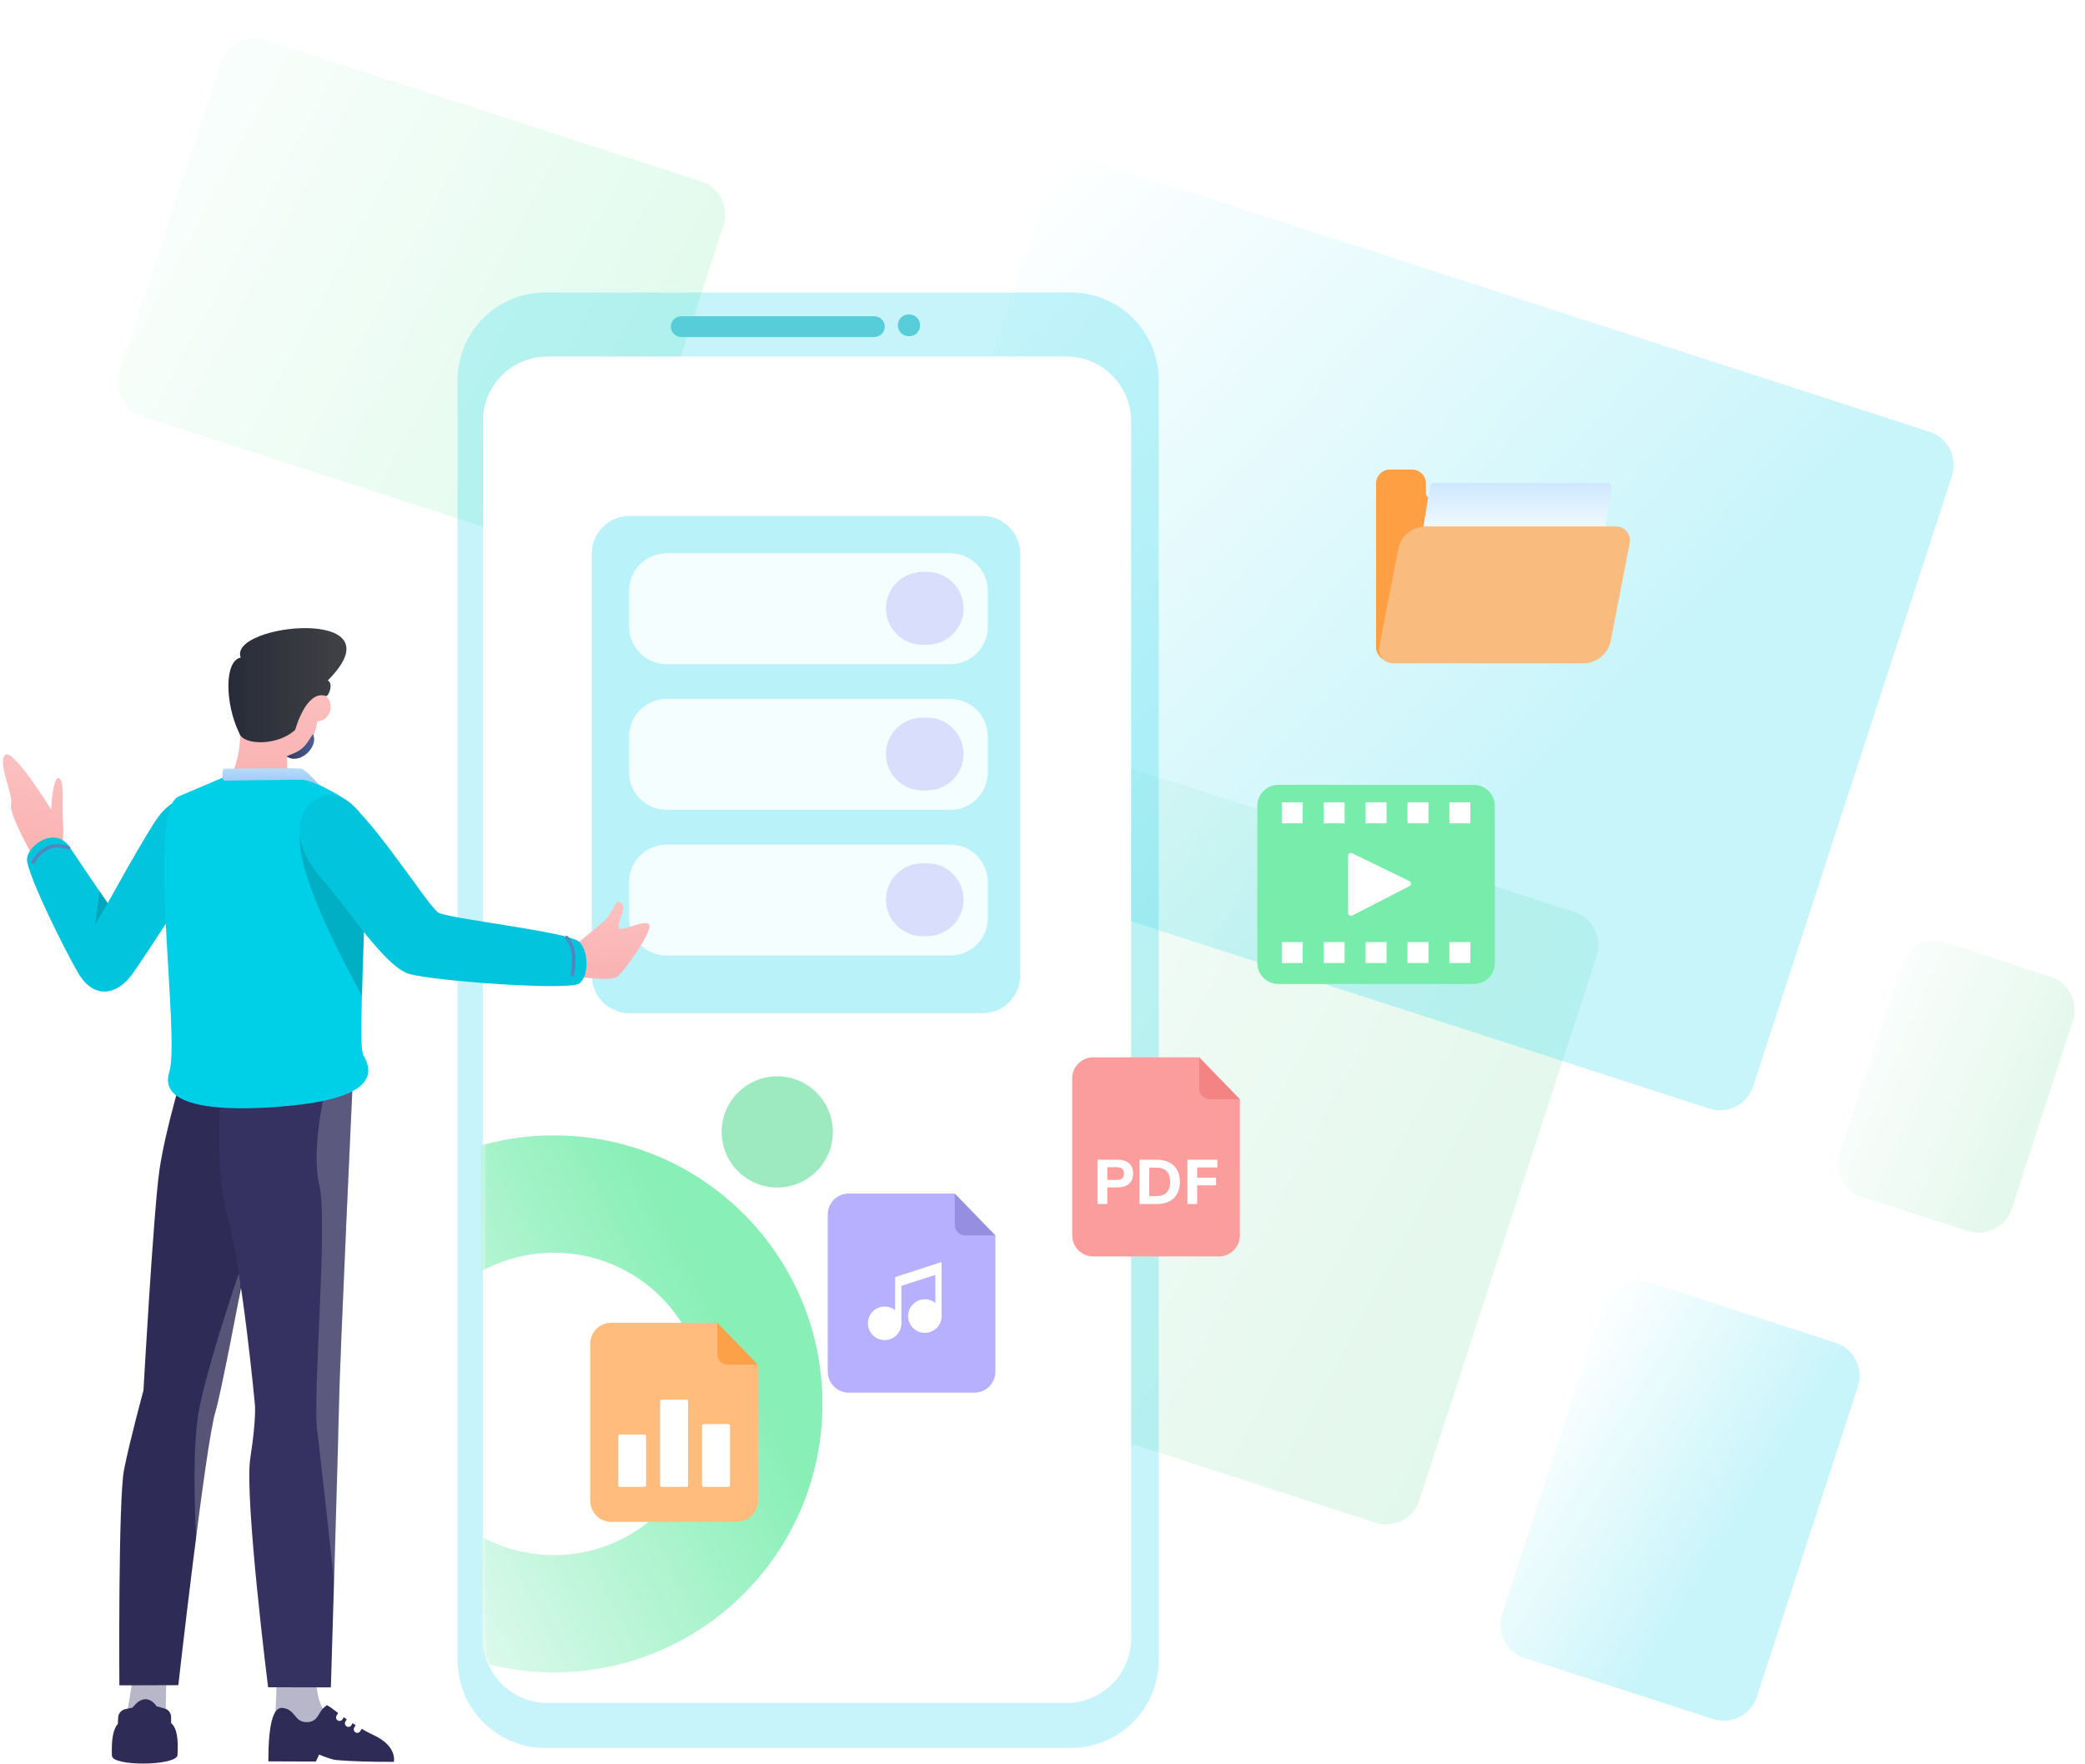 <svg
  width="597"
  height="505"
  viewBox="0 0 597 505"
  fill="none"
  xmlns="http://www.w3.org/2000/svg"
>
  <path
    opacity="0.129"
    fill-rule="evenodd"
    clip-rule="evenodd"
    d="M224.05 198.13C225.759 192.885 231.393 190.014 236.641 191.715L450.751 261.103C456.011 262.807 458.889 268.456 457.176 273.713L406.404 429.567C404.696 434.813 399.061 437.684 393.813 435.983L179.703 366.595C174.444 364.89 171.565 359.241 173.278 353.984L224.05 198.13Z"
    fill="url(#paint0_linear_13_3478)"
  />
  <path
    opacity="0.216"
    fill-rule="evenodd"
    clip-rule="evenodd"
    d="M300.198 52.366C301.907 47.12 307.541 44.25 312.79 45.95L552.488 123.631C557.747 125.335 560.626 130.984 558.913 136.241L501.983 311C500.274 316.246 494.64 319.116 489.392 317.416L249.693 239.735C244.434 238.031 241.555 232.382 243.268 227.125L300.198 52.366Z"
    fill="url(#paint1_linear_13_3478)"
  />
  <g opacity="0.227" filter="url(#filter0_f_13_3478)">
    <path
      fill-rule="evenodd"
      clip-rule="evenodd"
      d="M63.116 17.796C64.825 12.551 70.459 9.68 75.707 11.381L200.733 51.898C205.992 53.603 208.871 59.252 207.158 64.509L178.249 153.25C176.54 158.496 170.906 161.367 165.658 159.666L40.633 119.148C35.373 117.444 32.495 111.795 34.207 106.538L63.116 17.796Z"
      fill="url(#paint2_linear_13_3478)"
    />
  </g>
  <path
    opacity="0.216"
    fill-rule="evenodd"
    clip-rule="evenodd"
    d="M459.009 373.355C460.718 368.11 466.352 365.239 471.6 366.94L525.548 384.423C530.807 386.128 533.685 391.777 531.973 397.033L503.064 485.775C501.355 491.021 495.721 493.891 490.473 492.191L436.525 474.707C431.266 473.003 428.387 467.354 430.1 462.097L459.009 373.355Z"
    fill="url(#paint3_linear_13_3478)"
  />
  <path
    opacity="0.129"
    fill-rule="evenodd"
    clip-rule="evenodd"
    d="M544.273 276.284C545.982 271.038 551.616 268.168 556.864 269.869L587.119 279.673C592.379 281.378 595.257 287.027 593.544 292.284L576.029 346.051C574.32 351.297 568.686 354.168 563.438 352.467L533.183 342.662C527.923 340.957 525.045 335.308 526.757 330.052L544.273 276.284Z"
    fill="url(#paint4_linear_13_3478)"
  />
  <path
    fill-rule="evenodd"
    clip-rule="evenodd"
    d="M131.012 108.871C131.012 94.988 142.266 83.734 156.149 83.734H306.633C320.516 83.734 331.77 94.988 331.77 108.871V475.328C331.77 489.211 320.516 500.465 306.633 500.465H156.149C142.266 500.465 131.012 489.211 131.012 475.328V108.871Z"
    fill="#00CFE8"
    fill-opacity="0.225"
  />
  <path
    fill-rule="evenodd"
    clip-rule="evenodd"
    d="M138.252 120.606C138.252 110.377 146.545 102.084 156.774 102.084H305.349C315.579 102.084 323.871 110.377 323.871 120.606V469.067C323.871 479.296 315.579 487.589 305.349 487.589H156.774C146.545 487.589 138.252 479.296 138.252 469.067V120.606Z"
    fill="white"
  />
  <mask
    id="mask0_13_3478"
    style="mask-type: alpha"
    maskUnits="userSpaceOnUse"
    x="138"
    y="102"
    width="186"
    height="386"
  >
    <path
      fill-rule="evenodd"
      clip-rule="evenodd"
      d="M138.252 120.606C138.252 110.377 146.545 102.084 156.774 102.084H305.349C315.579 102.084 323.871 110.377 323.871 120.606V469.067C323.871 479.296 315.579 487.589 305.349 487.589H156.774C146.545 487.589 138.252 479.296 138.252 469.067V120.606Z"
      fill="white"
    />
  </mask>
  <g mask="url(#mask0_13_3478)">
    <ellipse
      cx="222.556"
      cy="324.082"
      rx="15.921"
      ry="15.924"
      fill="#68DE9E"
      fill-opacity="0.642"
    />
    <path
      fill-rule="evenodd"
      clip-rule="evenodd"
      d="M158.623 325.077C201.076 325.077 235.491 359.498 235.491 401.958C235.491 444.418 201.076 478.839 158.623 478.839C116.171 478.839 81.756 444.418 81.756 401.958C81.756 359.498 116.171 325.077 158.623 325.077ZM158.623 358.666C134.718 358.666 115.339 378.048 115.339 401.958C115.339 425.868 134.718 445.25 158.623 445.25C182.529 445.25 201.908 425.868 201.908 401.958C201.908 378.048 182.529 358.666 158.623 358.666Z"
      fill="url(#paint5_linear_13_3478)"
    />
  </g>
  <path
    d="M250.234 90.532C251.952 90.532 253.344 91.869 253.344 93.518C253.344 95.13 252.013 96.444 250.348 96.502L250.234 96.504H195.172C193.455 96.504 192.062 95.167 192.062 93.518C192.062 91.906 193.393 90.592 195.058 90.534L195.172 90.532H250.234Z"
    fill="#56CDD9"
  />
  <path
    d="M260.347 90.034C262.064 90.034 263.456 91.427 263.456 93.144C263.456 94.824 262.125 96.192 260.461 96.252L260.347 96.255H260.184C258.466 96.255 257.074 94.862 257.074 93.144C257.074 91.465 258.405 90.097 260.07 90.037L260.184 90.034H260.347Z"
    fill="#56CDD9"
  />
  <path
    fill-rule="evenodd"
    clip-rule="evenodd"
    d="M307.012 308.734C307.012 305.42 309.698 302.734 313.012 302.734H343.376L355.012 314.734V353.734C355.012 357.048 352.325 359.734 349.012 359.734H313.012C309.698 359.734 307.012 357.048 307.012 353.734V308.734Z"
    fill="#FB9C9D"
  />
  <path
    fill-rule="evenodd"
    clip-rule="evenodd"
    d="M317.052 344.734V339.964H320.076C321.456 339.964 322.53 339.616 323.298 338.92C324.066 338.224 324.45 337.252 324.45 336.004C324.45 334.756 324.066 333.784 323.298 333.088C322.53 332.392 321.456 332.044 320.076 332.044H314.244V344.734H317.052ZM319.716 337.84H317.052V334.186H319.716C320.424 334.186 320.952 334.336 321.3 334.636C321.648 334.936 321.822 335.398 321.822 336.022C321.822 337.234 321.12 337.84 319.716 337.84ZM331.2 344.734C332.592 344.734 333.786 344.482 334.782 343.978C335.778 343.474 336.537 342.745 337.059 341.791C337.581 340.837 337.842 339.7 337.842 338.38C337.842 337.06 337.578 335.926 337.05 334.978C336.522 334.03 335.76 333.304 334.764 332.8C333.768 332.296 332.58 332.044 331.2 332.044H326.268V344.734H331.2ZM331.002 342.466H329.076V334.312H331.002C333.702 334.312 335.052 335.668 335.052 338.38C335.052 341.104 333.702 342.466 331.002 342.466ZM342.774 344.734V339.388H348.21V337.174H342.774V334.258H348.57V332.044H340.002V344.734H342.774Z"
    fill="white"
  />
  <path
    opacity="0.34"
    d="M355.011 314.734H346.375C344.718 314.734 343.375 313.391 343.375 311.734V302.734L355.011 314.734Z"
    fill="#EA5455"
  />
  <path
    fill-rule="evenodd"
    clip-rule="evenodd"
    d="M169.012 384.734C169.012 381.42 171.698 378.734 175.012 378.734H205.376L217.012 390.734V429.734C217.012 433.048 214.325 435.734 211.012 435.734H175.012C171.698 435.734 169.012 433.048 169.012 429.734V384.734Z"
    fill="#FFBC7C"
  />
  <path
    fill-rule="evenodd"
    clip-rule="evenodd"
    d="M177.012 411.234C177.012 410.958 177.236 410.734 177.512 410.734H184.512C184.788 410.734 185.012 410.958 185.012 411.234V425.234C185.012 425.51 184.788 425.734 184.512 425.734H177.512C177.236 425.734 177.012 425.51 177.012 425.234V411.234Z"
    fill="white"
  />
  <path
    fill-rule="evenodd"
    clip-rule="evenodd"
    d="M189.012 401.234C189.012 400.958 189.236 400.734 189.512 400.734H196.512C196.788 400.734 197.012 400.958 197.012 401.234V425.234C197.012 425.51 196.788 425.734 196.512 425.734H189.512C189.236 425.734 189.012 425.51 189.012 425.234V401.234Z"
    fill="white"
  />
  <path
    fill-rule="evenodd"
    clip-rule="evenodd"
    d="M201.012 408.234C201.012 407.958 201.236 407.734 201.512 407.734H208.512C208.788 407.734 209.012 407.958 209.012 408.234V425.234C209.012 425.51 208.788 425.734 208.512 425.734H201.512C201.236 425.734 201.012 425.51 201.012 425.234V408.234Z"
    fill="white"
  />
  <path
    opacity="0.733"
    d="M217.011 390.734H208.375C206.718 390.734 205.375 389.391 205.375 387.734V378.734L217.011 390.734Z"
    fill="#FC9735"
  />
  <path
    fill-rule="evenodd"
    clip-rule="evenodd"
    d="M237.012 347.734C237.012 344.42 239.698 341.734 243.012 341.734H273.376L285.012 353.734V392.734C285.012 396.048 282.325 398.734 279.012 398.734H243.012C239.698 398.734 237.012 396.048 237.012 392.734V347.734Z"
    fill="#B7B0FF"
  />
  <circle cx="253.304" cy="378.884" r="4.8" fill="white" />
  <circle cx="264.812" cy="376.812" r="4.8" fill="white" />
  <path
    fill-rule="evenodd"
    clip-rule="evenodd"
    d="M269.612 361.338V376.451H267.812L267.811 365.012L258.089 368.163V378.74H256.289L256.29 365.655L269.612 361.338Z"
    fill="white"
  />
  <path
    opacity="0.34"
    d="M285.011 353.734H276.375C274.718 353.734 273.375 352.391 273.375 350.734V341.734L285.011 353.734Z"
    fill="#564EA6"
  />
  <path
    opacity="0.273"
    fill-rule="evenodd"
    clip-rule="evenodd"
    d="M292.121 158.486C292.121 152.548 287.307 147.734 281.369 147.734H180.214C174.276 147.734 169.462 152.548 169.462 158.486V279.347C169.462 285.285 174.276 290.099 180.214 290.099H281.369C287.307 290.099 292.121 285.285 292.121 279.347V158.486Z"
    fill="#00CFE8"
  />
  <path
    fill-rule="evenodd"
    clip-rule="evenodd"
    d="M282.844 169.163C282.844 163.225 278.03 158.411 272.092 158.411H190.88C184.942 158.411 180.128 163.225 180.128 169.163V179.413C180.128 185.351 184.942 190.165 190.88 190.165H272.092C278.03 190.165 282.844 185.351 282.844 179.413V169.163Z"
    fill="#F4FEFF"
  />
  <path
    fill-rule="evenodd"
    clip-rule="evenodd"
    d="M275.9 174.177C275.9 168.419 271.232 163.75 265.473 163.75H264.107C258.348 163.75 253.68 168.419 253.68 174.177C253.68 179.936 258.348 184.604 264.107 184.604H265.473C271.232 184.604 275.9 179.936 275.9 174.177Z"
    fill="#7367F0"
    fill-opacity="0.21"
  />
  <path
    fill-rule="evenodd"
    clip-rule="evenodd"
    d="M282.844 210.872C282.844 204.934 278.03 200.12 272.092 200.12H190.88C184.942 200.12 180.128 204.934 180.128 210.872V221.122C180.128 227.06 184.942 231.874 190.88 231.874H272.092C278.03 231.874 282.844 227.06 282.844 221.122V210.872Z"
    fill="#F4FEFF"
  />
  <path
    fill-rule="evenodd"
    clip-rule="evenodd"
    d="M275.9 215.886C275.9 210.127 271.232 205.458 265.473 205.458H264.107C258.348 205.458 253.68 210.127 253.68 215.886C253.68 221.644 258.348 226.313 264.107 226.313H265.473C271.232 226.313 275.9 221.644 275.9 215.886Z"
    fill="#7367F0"
    fill-opacity="0.21"
  />
  <path
    fill-rule="evenodd"
    clip-rule="evenodd"
    d="M282.844 252.58C282.844 246.642 278.03 241.828 272.092 241.828H190.88C184.942 241.828 180.128 246.642 180.128 252.58V262.83C180.128 268.768 184.942 273.582 190.88 273.582H272.092C278.03 273.582 282.844 268.768 282.844 262.83V252.58Z"
    fill="#F4FEFF"
  />
  <path
    fill-rule="evenodd"
    clip-rule="evenodd"
    d="M275.9 257.594C275.9 251.835 271.232 247.167 265.473 247.167H264.107C258.348 247.167 253.68 251.835 253.68 257.594C253.68 263.353 258.348 268.021 264.107 268.021H265.473C271.232 268.021 275.9 263.353 275.9 257.594Z"
    fill="#7367F0"
    fill-opacity="0.21"
  />
  <path
    fill-rule="evenodd"
    clip-rule="evenodd"
    d="M394.012 138.44C394.012 136.231 395.803 134.44 398.012 134.44L404.307 134.44C406.516 134.44 408.307 136.231 408.307 138.44V141.274C408.307 141.947 408.853 142.493 409.526 142.493H454.938C457.147 142.493 458.938 144.284 458.938 146.493V185.307C458.938 187.516 457.147 189.307 454.938 189.307H398.012C395.803 189.307 394.012 187.516 394.012 185.307V138.44Z"
    fill="#FF9F43"
  />
  <path
    fill-rule="evenodd"
    clip-rule="evenodd"
    d="M409.414 139.277C409.509 138.685 410.019 138.25 410.618 138.25H460.213C460.963 138.25 461.535 138.921 461.417 139.661L453.966 186.375C453.872 186.967 453.361 187.402 452.762 187.402H403.167C402.417 187.402 401.845 186.731 401.963 185.991L409.414 139.277Z"
    fill="url(#paint6_linear_13_3478)"
  />
  <path
    fill-rule="evenodd"
    clip-rule="evenodd"
    d="M462.706 150.732C465.221 150.732 467.113 153.027 466.633 155.496L461.197 183.453C460.466 187.212 457.173 189.926 453.344 189.926H398.864C396.349 189.926 394.458 187.632 394.938 185.163L400.374 157.206C401.105 153.446 404.397 150.732 408.227 150.732L462.706 150.732Z"
    fill="#FABB7E"
  />
  <path
    fill-rule="evenodd"
    clip-rule="evenodd"
    d="M360.012 230.734C360.012 227.42 362.698 224.734 366.012 224.734H422.012C425.325 224.734 428.012 227.42 428.012 230.734V275.734C428.012 279.048 425.325 281.734 422.012 281.734H366.012C362.698 281.734 360.012 279.048 360.012 275.734V230.734Z"
    fill="#77ECAB"
  />
  <path
    fill-rule="evenodd"
    clip-rule="evenodd"
    d="M387.186 244.306C386.643 244.042 386.012 244.437 386.012 245.04V261.397C386.012 262.008 386.658 262.403 387.201 262.124L403.559 253.729C404.157 253.422 404.148 252.563 403.543 252.269L387.186 244.306Z"
    fill="white"
  />
  <rect x="367.012" y="229.734" width="6" height="6" fill="white" />
  <rect x="379.012" y="229.734" width="6" height="6" fill="white" />
  <rect x="391.012" y="229.734" width="6" height="6" fill="white" />
  <rect x="403.012" y="229.734" width="6" height="6" fill="white" />
  <rect x="415.012" y="229.734" width="6" height="6" fill="white" />
  <rect x="367.012" y="269.734" width="6" height="6" fill="white" />
  <rect x="379.012" y="269.734" width="6" height="6" fill="white" />
  <rect x="391.012" y="269.734" width="6" height="6" fill="white" />
  <rect x="403.012" y="269.734" width="6" height="6" fill="white" />
  <rect x="415.012" y="269.734" width="6" height="6" fill="white" />
  <path
    fill-rule="evenodd"
    clip-rule="evenodd"
    d="M38.427 478.192L34.823 499.949L47.252 499.882L47.672 477.851L38.427 478.192Z"
    fill="#B8B6C9"
  />
  <path
    fill-rule="evenodd"
    clip-rule="evenodd"
    d="M33.836 491.736L33.748 493.569C32.421 495.036 31.853 498.069 32.046 502.667C32.046 505.743 49.827 505.651 50.814 502.667C51.151 497.676 50.546 494.578 49 493.373L48.99 491.602C48.984 490.454 48.207 489.452 47.092 489.153L44.841 488.551C42.899 485.728 40.253 485.828 37.985 488.904L35.853 489.365C34.719 489.61 33.891 490.583 33.836 491.736Z"
    fill="#2F2B57"
  />
  <path
    fill-rule="evenodd"
    clip-rule="evenodd"
    d="M80.578 306.683C80.578 306.683 64.508 394.963 61.691 404.156C58.873 413.349 51.058 482.494 51.058 482.494L34.178 482.542C34.178 482.542 33.819 429.315 35.524 420.761C37.229 412.207 41.078 398.118 41.078 398.118C41.078 398.118 43.938 346.973 45.648 335.042C47.359 323.112 52.85 305.428 52.85 305.428L80.578 306.683Z"
    fill="#2F2B57"
  />
  <path
    fill-rule="evenodd"
    clip-rule="evenodd"
    d="M68.348 372.171L69.891 360.155L68.762 363.463C63.145 380.037 59.325 392.903 57.303 402.06C55.602 409.766 55.245 423.069 56.23 441.971L57.351 432.709C58.967 419.593 60.538 408.082 61.649 404.298L61.758 403.93C62.802 400.336 65.403 387.445 68.348 372.171Z"
    fill="white"
    fill-opacity="0.192"
  />
  <path
    fill-rule="evenodd"
    clip-rule="evenodd"
    d="M79.253 481.284L90.597 481.36L90.6 481.678C90.638 483.24 91.063 490.13 95.618 492.775L96.527 493.312C101.656 496.385 108.752 501.328 108.752 501.328L78.387 502.36L79.253 481.284Z"
    fill="#B8B6C9"
  />
  <path
    fill-rule="evenodd"
    clip-rule="evenodd"
    d="M80.823 489.001C78.163 488.756 76.833 493.858 76.833 504.307L90.451 504.357L91.374 502.36L92.241 502.709C94.087 503.434 95.399 503.835 96.175 503.91L96.896 503.976C100.714 504.306 106.005 504.46 112.77 504.439L112.792 504.323C112.907 503.614 113.21 499.834 107.33 496.96L107.054 496.828C100.35 493.687 95.439 489.251 94.378 488.661L94.326 488.634C93.376 488.167 93.996 487.902 92.646 489.001C91.296 490.099 91.074 492.987 88.016 493.077C84.079 493.194 84.812 489.368 80.823 489.001Z"
    fill="#2F2B57"
  />
  <path
    fill-rule="evenodd"
    clip-rule="evenodd"
    d="M65.103 348.29C69.454 363.979 73 402.289 73 402.289C73 402.289 73.401 406.325 71.667 417.505C69.934 428.686 76.764 483.087 76.764 483.087L94.74 483.124C94.74 483.124 96.957 410.04 97.062 402.354C97.226 390.369 101.113 307.273 101.113 307.273L63.727 306.422C63.727 306.422 60.752 332.602 65.103 348.29Z"
    fill="#353160"
  />
  <path
    fill-rule="evenodd"
    clip-rule="evenodd"
    d="M91.316 338.72L91.386 339.027C93.969 349.887 89.54 398.015 90.801 409.458L91.303 413.552C92.179 420.91 93.662 434.323 95.752 453.791L96.206 437.495C96.622 422.009 96.975 407.437 97.052 403.005L97.062 402.354C97.226 390.369 101.113 307.273 101.113 307.273L94.119 307.115L93.813 308.459C90.726 322.228 89.893 332.315 91.316 338.72Z"
    fill="white"
    fill-opacity="0.192"
  />
  <path
    d="M97.225 491.736L98.086 490.243"
    stroke="white"
    stroke-width="2"
    stroke-linecap="round"
  />
  <path
    d="M99.763 493.443L100.623 491.95"
    stroke="white"
    stroke-width="2"
    stroke-linecap="round"
  />
  <path
    d="M102.298 495.149L103.158 493.656"
    stroke="white"
    stroke-width="2"
    stroke-linecap="round"
  />
  <path
    fill-rule="evenodd"
    clip-rule="evenodd"
    d="M91.978 198.904C95.883 199.33 95.606 206.19 90.853 206.548C89.881 213.161 86.416 216.312 82.192 216.676L82.427 226.679L63.742 226.668C63.742 226.668 69.004 219.602 68.741 209.928C68.479 200.255 68.917 191.167 68.917 191.167L93.118 191.601L91.978 198.904Z"
    fill="url(#paint7_linear_13_3478)"
  />
  <path
    fill-rule="evenodd"
    clip-rule="evenodd"
    d="M93.851 194.829C95.535 195.641 94.195 199.314 93.342 199.314C89.431 197.769 86.188 203.334 84.54 208.923C79.858 213.513 69.515 213.614 68.446 209.775C64.401 201.366 64.202 189.208 68.923 188.269C65.217 178.498 115.267 173.386 93.851 194.829Z"
    fill="url(#paint8_linear_13_3478)"
  />
  <path
    fill-rule="evenodd"
    clip-rule="evenodd"
    d="M89.671 210.295C89.479 209.874 88.333 212.758 86.48 214.304C84.562 215.904 81.684 216.373 82.191 216.676C86.081 219.005 91.237 213.728 89.671 210.295Z"
    fill="url(#paint9_linear_13_3478)"
  />
  <path
    fill-rule="evenodd"
    clip-rule="evenodd"
    d="M17.512 245.307C17.512 245.307 18.332 239.779 18.072 236.142C17.59 229.416 18.512 223.741 17.022 222.859C15.112 221.727 14.634 231.77 14.634 231.77C14.634 231.77 3.723 214.009 1.448 216.155C-0.826 218.3 3.919 227.634 3.166 230.333C2.414 233.031 9.932 246.085 9.932 246.085L17.512 245.307Z"
    fill="url(#paint10_linear_13_3478)"
  />
  <path
    fill-rule="evenodd"
    clip-rule="evenodd"
    d="M57.846 248.5C57.846 248.5 41.319 274.206 37.668 279.192C33.838 284.42 27.074 286.735 22.274 278.395C18.029 271.016 8.938 252.539 7.788 246.795C6.93 242.51 15.722 236.122 19.947 242.526C24.173 248.929 30.846 258.558 30.846 258.558C30.846 258.558 41.82 238.677 45.241 233.986C54.467 221.335 68.524 232.695 57.846 248.5Z"
    fill="#02C4DC"
  />
  <path
    fill-rule="evenodd"
    clip-rule="evenodd"
    d="M30.846 258.558L27.214 264.81L28.538 255.16L30.846 258.558Z"
    fill="black"
    fill-opacity="0.16"
  />
  <path
    d="M19.64 242.733C15.8 241.519 12.284 242.165 9.479 246.89"
    stroke="#5386BF"
    stroke-linecap="round"
  />
  <path
    fill-rule="evenodd"
    clip-rule="evenodd"
    d="M65.766 221.805L85.073 221.93L85.864 222.248C89.049 223.554 100.877 228.64 103.08 232.995C106.762 240.273 101.911 298.58 104.026 302.099C108.487 309.521 102.66 314.64 83.296 316.576L82.705 316.634C62.869 318.525 45.271 316.976 48.465 306.971C51.659 296.965 41.886 232.518 51.05 228.066L65.766 221.805Z"
    fill="#00CFE8"
  />
  <path
    fill-rule="evenodd"
    clip-rule="evenodd"
    d="M86.589 236.572C83.728 242.799 89.41 259.004 103.633 285.187L103.809 279.338C104.274 264.738 104.958 246.941 104.099 237.985C95.116 231.186 89.279 230.715 86.589 236.572Z"
    fill="black"
    fill-opacity="0.16"
  />
  <path
    fill-rule="evenodd"
    clip-rule="evenodd"
    d="M86.372 220.096C85.171 219.768 65.058 220.096 64.259 220.096C63.46 220.096 63.46 223.514 64.259 223.514C64.748 223.514 70.986 223.421 86.374 223.234C87.762 223.218 91.467 224.788 91.467 224.788C91.467 224.788 87.573 220.424 86.372 220.096Z"
    fill="url(#paint11_linear_13_3478)"
  />
  <path
    fill-rule="evenodd"
    clip-rule="evenodd"
    d="M164.396 279.495C164.396 279.495 174.926 281.166 176.912 279.524C178.898 277.883 186.81 266.723 185.946 264.802C185.082 262.882 177.863 266.943 177.248 265.722C176.457 264.153 180.539 258.557 176.962 258.231C176.041 258.146 175.39 261.591 172.796 263.86C170.203 266.13 163.942 271.163 163.942 271.163L164.396 279.495Z"
    fill="url(#paint12_linear_13_3478)"
  />
  <path
    fill-rule="evenodd"
    clip-rule="evenodd"
    d="M100.761 230.365C109.861 239.024 122.745 259.47 125.491 261.271C128.236 263.073 162.58 266.706 165.814 269.639C168.515 272.088 168.758 279.542 165.814 281.61C162.869 283.677 124.202 280.905 117.11 278.839C110.018 276.773 97.871 257.84 92.445 251.93C77.271 235.403 91.661 221.707 100.761 230.365Z"
    fill="#02C4DC"
  />
  <path
    d="M162.242 268.438C163.942 270.428 164.8 273.327 163.942 278.991"
    stroke="#5386BF"
    stroke-linecap="round"
  />
  <defs>
    <filter
      id="filter0_f_13_3478"
      x="22.84"
      y="0.018"
      width="195.686"
      height="171.011"
      filterUnits="userSpaceOnUse"
      color-interpolation-filters="sRGB"
    >
      <feFlood flood-opacity="0" result="BackgroundImageFix" />
      <feBlend
        mode="normal"
        in="SourceGraphic"
        in2="BackgroundImageFix"
        result="shape"
      />
      <feGaussianBlur
        stdDeviation="5.437"
        result="effect1_foregroundBlur_13_3478"
      />
    </filter>
    <linearGradient
      id="paint0_linear_13_3478"
      x1="68.23"
      y1="392.784"
      x2="344.216"
      y2="540.197"
      gradientUnits="userSpaceOnUse"
    >
      <stop stop-color="#FAFEFF" />
      <stop offset="1" stop-color="#28C76F" />
    </linearGradient>
    <linearGradient
      id="paint1_linear_13_3478"
      x1="167.137"
      y1="191.207"
      x2="326.377"
      y2="344.628"
      gradientUnits="userSpaceOnUse"
    >
      <stop stop-color="#FAFEFF" />
      <stop offset="1" stop-color="#00CFE8" />
    </linearGradient>
    <linearGradient
      id="paint2_linear_13_3478"
      x1="-31.855"
      y1="134.056"
      x2="138.616"
      y2="225.213"
      gradientUnits="userSpaceOnUse"
    >
      <stop stop-color="#FAFEFF" />
      <stop offset="1" stop-color="#77ECAB" />
    </linearGradient>
    <linearGradient
      id="paint3_linear_13_3478"
      x1="408.134"
      y1="453.423"
      x2="465.346"
      y2="488.992"
      gradientUnits="userSpaceOnUse"
    >
      <stop stop-color="#FAFEFF" />
      <stop offset="1" stop-color="#00CFE8" />
    </linearGradient>
    <linearGradient
      id="paint4_linear_13_3478"
      x1="498.343"
      y1="357.309"
      x2="559.884"
      y2="383.659"
      gradientUnits="userSpaceOnUse"
    >
      <stop stop-color="#FAFEFF" />
      <stop offset="1" stop-color="#28C76F" />
    </linearGradient>
    <linearGradient
      id="paint5_linear_13_3478"
      x1="114.08"
      y1="505.65"
      x2="239.749"
      y2="441.009"
      gradientUnits="userSpaceOnUse"
    >
      <stop stop-color="#F8FDFF" />
      <stop offset="1" stop-color="#88EFB6" />
    </linearGradient>
    <linearGradient
      id="paint6_linear_13_3478"
      x1="456.574"
      y1="153.674"
      x2="456.574"
      y2="124.744"
      gradientUnits="userSpaceOnUse"
    >
      <stop stop-color="#F8FDFF" />
      <stop offset="1" stop-color="#AAD4FF" />
    </linearGradient>
    <linearGradient
      id="paint7_linear_13_3478"
      x1="100.038"
      y1="182.523"
      x2="96.909"
      y2="224.81"
      gradientUnits="userSpaceOnUse"
    >
      <stop stop-color="#FDC6C6" />
      <stop offset="1" stop-color="#FAB2B2" />
    </linearGradient>
    <linearGradient
      id="paint8_linear_13_3478"
      x1="96.432"
      y1="190.363"
      x2="58.616"
      y2="190.363"
      gradientUnits="userSpaceOnUse"
    >
      <stop stop-color="#3F4044" />
      <stop offset="1" stop-color="#222735" />
    </linearGradient>
    <linearGradient
      id="paint9_linear_13_3478"
      x1="92.418"
      y1="221.028"
      x2="77.683"
      y2="223.34"
      gradientUnits="userSpaceOnUse"
    >
      <stop stop-color="#4D63A0" />
      <stop offset="1" stop-color="#222735" />
    </linearGradient>
    <linearGradient
      id="paint10_linear_13_3478"
      x1="21.116"
      y1="208.645"
      x2="17.121"
      y2="244.249"
      gradientUnits="userSpaceOnUse"
    >
      <stop stop-color="#FDC6C6" />
      <stop offset="1" stop-color="#FAB2B2" />
    </linearGradient>
    <linearGradient
      id="paint11_linear_13_3478"
      x1="142.375"
      y1="213.055"
      x2="142.319"
      y2="236.818"
      gradientUnits="userSpaceOnUse"
    >
      <stop stop-color="#D7FFFF" />
      <stop offset="1" stop-color="#648BF0" />
    </linearGradient>
    <linearGradient
      id="paint12_linear_13_3478"
      x1="189.831"
      y1="252.87"
      x2="188.142"
      y2="279.123"
      gradientUnits="userSpaceOnUse"
    >
      <stop stop-color="#FDC6C6" />
      <stop offset="1" stop-color="#FAB2B2" />
    </linearGradient>
  </defs>
</svg>
